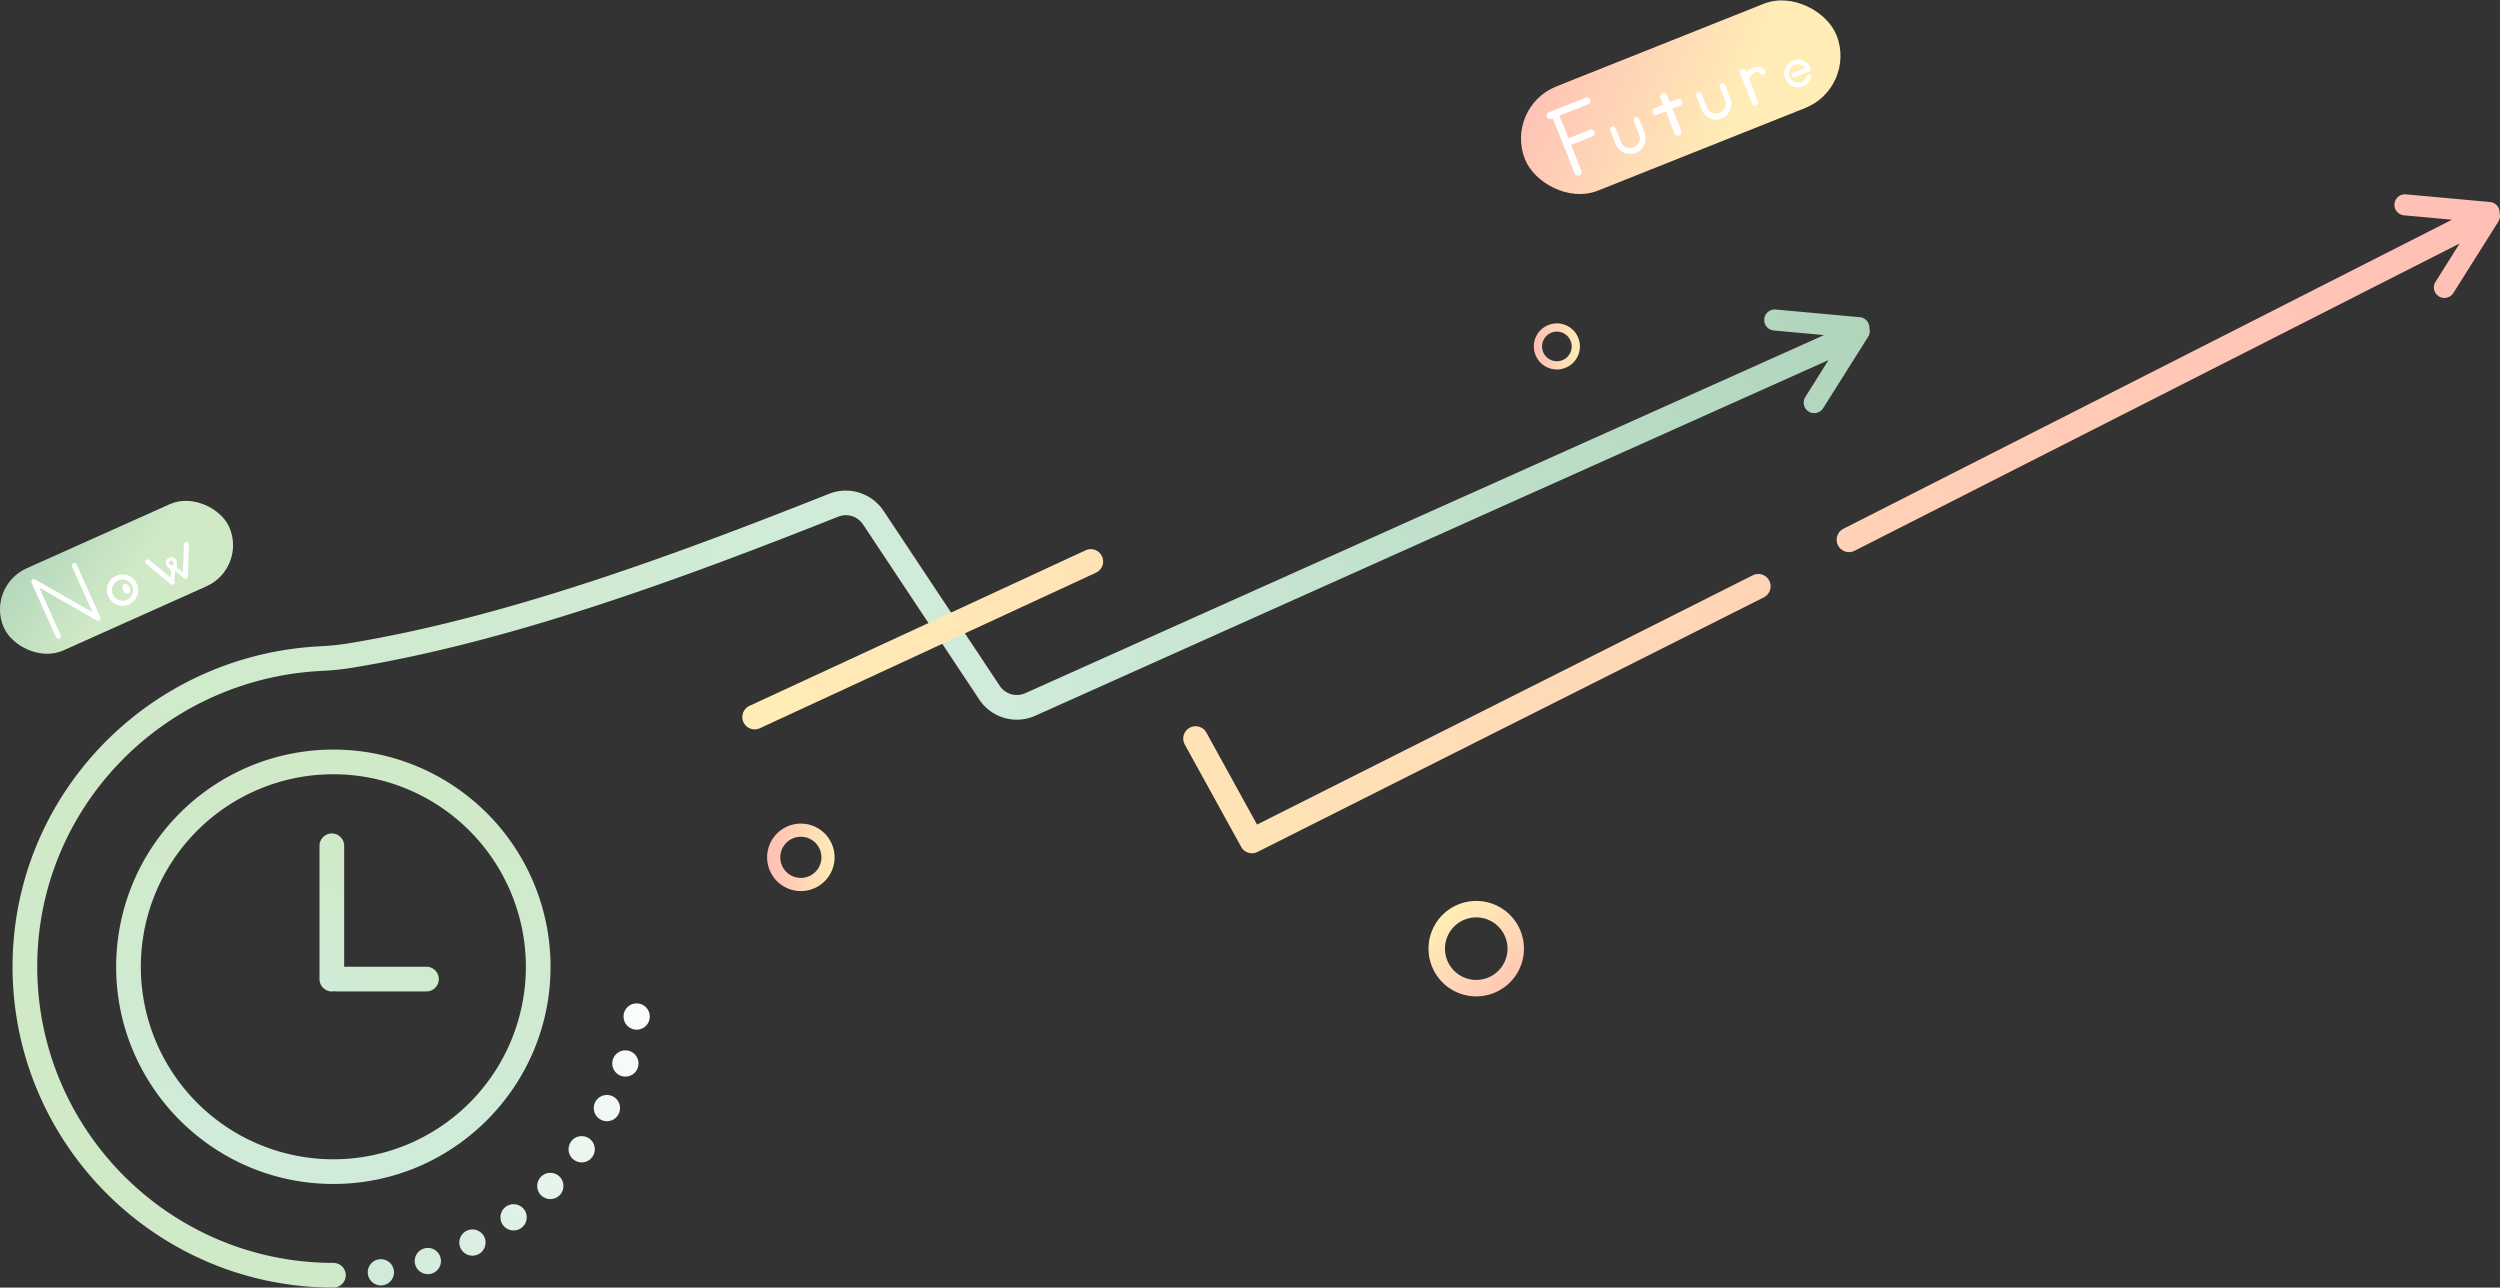 <svg xmlns="http://www.w3.org/2000/svg" xmlns:xlink="http://www.w3.org/1999/xlink" viewBox="0 0 1519.35 782.53"><rect x="0" y="0" width="1519.35" height="782.53" fill="#333333" stroke="none"/><defs><style>.cls-1{fill:none;}.cls-2{clip-path:url(#clip-path);}.cls-3{fill:url(#新增漸層色票_2);}.cls-4{fill:url(#新增漸層色票_2-2);}.cls-5{fill:url(#未命名漸層_19);}.cls-6{fill:url(#未命名漸層_19-2);}.cls-7{fill:url(#未命名漸層_19-3);}.cls-8{fill:url(#未命名漸層_19-4);}.cls-9{fill:url(#未命名漸層_19-5);}.cls-10{fill:url(#未命名漸層_19-6);}.cls-11{fill:url(#未命名漸層_19-7);}.cls-12{fill:url(#未命名漸層_19-8);}.cls-13{fill:url(#未命名漸層_19-9);}.cls-14{fill:url(#新增漸層色票_3);}.cls-15{fill:url(#未命名漸層_197);}.cls-16{fill:url(#未命名漸層_197-2);}.cls-17{fill:url(#未命名漸層_197-3);}.cls-18{fill:url(#未命名漸層_197-4);}.cls-19{fill:url(#未命名漸層_197-5);}.cls-20{fill:url(#未命名漸層_197-6);}.cls-21{fill:url(#未命名漸層_252);}.cls-22{fill:#fff;}.cls-23{fill:url(#未命名漸層_197-7);}</style><clipPath id="clip-path" transform="translate(-77.83 -108.73)"><rect class="cls-1" width="1675" height="1000"/></clipPath><linearGradient id="新增漸層色票_2" x1="280.42" y1="817.7" x2="280.42" y2="570.02" gradientUnits="userSpaceOnUse"><stop offset="0" stop-color="#d0ebd9"/><stop offset="1" stop-color="#d0e9c7"/></linearGradient><linearGradient id="新增漸層色票_2-2" x1="268.17" y1="717.84" x2="319.23" y2="648.39" xlink:href="#新增漸層色票_2"/><linearGradient id="未命名漸層_19" x1="405.41" y1="602.38" x2="232.3" y2="772.42" gradientUnits="userSpaceOnUse"><stop offset="0" stop-color="#fff"/><stop offset="1" stop-color="#d0ebd9"/></linearGradient><linearGradient id="未命名漸層_19-2" x1="415.99" y1="613.16" x2="242.89" y2="783.2" xlink:href="#未命名漸層_19"/><linearGradient id="未命名漸層_19-3" x1="423.69" y1="620.99" x2="250.59" y2="791.04" xlink:href="#未命名漸層_19"/><linearGradient id="未命名漸層_19-4" x1="428.31" y1="625.7" x2="255.21" y2="795.74" xlink:href="#未命名漸層_19"/><linearGradient id="未命名漸層_19-5" x1="429.74" y1="627.15" x2="256.64" y2="797.2" xlink:href="#未命名漸層_19"/><linearGradient id="未命名漸層_19-6" x1="427.95" y1="625.33" x2="254.84" y2="795.37" xlink:href="#未命名漸層_19"/><linearGradient id="未命名漸層_19-7" x1="422.97" y1="620.26" x2="249.86" y2="790.3" xlink:href="#未命名漸層_19"/><linearGradient id="未命名漸層_19-8" x1="414.93" y1="612.07" x2="241.82" y2="782.12" xlink:href="#未命名漸層_19"/><linearGradient id="未命名漸層_19-9" x1="404.04" y1="600.97" x2="230.93" y2="771.01" xlink:href="#未命名漸層_19"/><linearGradient id="新增漸層色票_3" x1="1208.1" y1="212.07" x2="118.4" y2="767.65" gradientUnits="userSpaceOnUse"><stop offset="0" stop-color="#aed3b9"/><stop offset="0.5" stop-color="#d0ebd9"/><stop offset="1" stop-color="#d0e9c7"/></linearGradient><linearGradient id="未命名漸層_197" x1="1002.49" y1="719.57" x2="959.6" y2="665.96" gradientUnits="userSpaceOnUse"><stop offset="0" stop-color="#ffbeb6"/><stop offset="1" stop-color="#ffecb6"/></linearGradient><linearGradient id="未命名漸層_197-2" x1="544.04" y1="629.77" x2="585.04" y2="629.77" xlink:href="#未命名漸層_197"/><linearGradient id="未命名漸層_197-3" x1="1010.04" y1="319.27" x2="1038.04" y2="319.27" xlink:href="#未命名漸層_197"/><linearGradient id="未命名漸層_197-4" x1="1526.9" y1="55.86" x2="543.41" y2="544.54" xlink:href="#未命名漸層_197"/><linearGradient id="未命名漸層_197-5" x1="1599.61" y1="202.2" x2="616.12" y2="690.88" xlink:href="#未命名漸層_197"/><linearGradient id="未命名漸層_197-6" x1="1612.42" y1="227.99" x2="628.93" y2="716.67" xlink:href="#未命名漸層_197"/><linearGradient id="未命名漸層_252" x1="93.95" y1="420.33" x2="153.69" y2="463.23" gradientTransform="translate(200.86 -20.61) rotate(24.13)" gradientUnits="userSpaceOnUse"><stop offset="0" stop-color="#aed3b9"/><stop offset="1" stop-color="#d0e9c7"/></linearGradient><linearGradient id="未命名漸層_197-7" x1="1009.26" y1="131.44" x2="1130.29" y2="180.46" gradientTransform="translate(140.24 -394.99) rotate(21.73)" xlink:href="#未命名漸層_197"/></defs><g id="圖層_2" data-name="圖層 2"><g id="圖層_6" data-name="圖層 6"><g class="cls-2"><path class="cls-3" d="M280.42,828.27c-72.79,0-132-59.22-132-132a132,132,0,0,1,264,0C412.42,769.05,353.21,828.27,280.42,828.27Zm0-249a117,117,0,1,0,117,117A117.13,117.13,0,0,0,280.42,579.27Z" transform="translate(-77.83 -108.73)"/><path class="cls-4" d="M337,696.27H287v-73.5a7.5,7.5,0,0,0-15,0v81a7.5,7.5,0,0,0,7.5,7.5,7.34,7.34,0,0,0,1.5-.15,7.48,7.48,0,0,0,1.5.15H337a7.5,7.5,0,0,0,0-15Z" transform="translate(-77.83 -108.73)"/><circle class="cls-5" cx="231.47" cy="773.23" r="8"/><circle class="cls-6" cx="260.01" cy="766.38" r="8"/><circle class="cls-7" cx="287.12" cy="755.15" r="8"/><circle class="cls-8" cx="312.13" cy="739.82" r="8"/><circle class="cls-9" cx="334.45" cy="720.76" r="8"/><circle class="cls-10" cx="353.51" cy="698.45" r="8"/><circle class="cls-11" cx="368.84" cy="673.43" r="8"/><circle class="cls-12" cx="380.07" cy="646.32" r="8"/><circle class="cls-13" cx="386.92" cy="617.79" r="8"/><path class="cls-14" d="M1213.93,308.22a6.39,6.39,0,0,0-5.8-6.72L1157,296.84a6.4,6.4,0,1,0-1.16,12.75l30.53,2.78L700.94,530a12.47,12.47,0,0,1-15.53-4.49L614.77,419.14a27.6,27.6,0,0,0-33-10.34c-96.07,38.13-198,75.56-292.64,91a153.36,153.36,0,0,1-16.78,1.69c-104.8,5.37-186.89,90.91-186.89,194.75,0,107.52,87.48,195,195,195a7.5,7.5,0,1,0,0-15c-99.25,0-180-80.75-180-180,0-95.84,75.84-174.81,172.66-179.77a166.13,166.13,0,0,0,18.43-1.87c96-15.7,198.9-53.44,295.75-91.89a12.55,12.55,0,0,1,15,4.7L672.92,533.8a27.42,27.42,0,0,0,34.16,9.88l482-216.12L1175,350a6.39,6.39,0,0,0,2,8.82,6.27,6.27,0,0,0,4.1.95,6.35,6.35,0,0,0,4.72-2.95l27.39-43.47A6.36,6.36,0,0,0,1213.93,308.22Z" transform="translate(-77.83 -108.73)"/><path class="cls-15" d="M975,714.27a29,29,0,1,1,29-29A29,29,0,0,1,975,714.27Zm0-48a19,19,0,1,0,19,19A19,19,0,0,0,975,666.27Z" transform="translate(-77.83 -108.73)"/><path class="cls-16" d="M564.54,650.27a20.5,20.5,0,1,1,20.5-20.5A20.53,20.53,0,0,1,564.54,650.27Zm0-33a12.5,12.5,0,1,0,12.5,12.5A12.51,12.51,0,0,0,564.54,617.27Z" transform="translate(-77.83 -108.73)"/><path class="cls-17" d="M1024,333.27a14,14,0,1,1,14-14A14,14,0,0,1,1024,333.27Zm0-23a9,9,0,1,0,9,9A9,9,0,0,0,1024,310.27Z" transform="translate(-77.83 -108.73)"/><path class="cls-18" d="M536.47,552a7.5,7.5,0,0,1-3.15-14.3l204.15-94.47a7.5,7.5,0,1,1,6.3,13.61L539.62,551.31A7.53,7.53,0,0,1,536.47,552Z" transform="translate(-77.83 -108.73)"/><path class="cls-19" d="M838.7,627.28a7.49,7.49,0,0,1-6.57-3.88l-34.15-62a7.5,7.5,0,1,1,13.13-7.24l30.67,55.69,301.3-151.5a7.5,7.5,0,0,1,6.74,13.4L842.07,626.48A7.39,7.39,0,0,1,838.7,627.28Z" transform="translate(-77.83 -108.73)"/><path class="cls-20" d="M1596.93,238.22a6.39,6.39,0,0,0-5.8-6.72L1540,226.84a6.4,6.4,0,1,0-1.16,12.75l29.18,2.66L1198.15,430.08a7.5,7.5,0,0,0,3.4,14.19,7.39,7.39,0,0,0,3.39-.82l367.72-186.76L1558,280a6.39,6.39,0,0,0,2,8.82,6.27,6.27,0,0,0,4.1.95,6.35,6.35,0,0,0,4.72-2.95l27.39-43.47A6.36,6.36,0,0,0,1596.93,238.22Z" transform="translate(-77.83 -108.73)"/><rect class="cls-21" x="73.65" y="432.27" width="149.98" height="54.66" rx="27.33" transform="translate(-252.72 -7.82) rotate(-24.13)"/><path class="cls-22" d="M156.21,476.07a9.52,9.52,0,1,1,4.8-12.58A9.53,9.53,0,0,1,156.21,476.07Zm-6.53-14.58a6.45,6.45,0,1,0,8.52,3.25A6.46,6.46,0,0,0,149.68,461.49Z" transform="translate(-77.83 -108.73)"/><ellipse class="cls-22" cx="154.58" cy="466.6" rx="2.22" ry="3.17" transform="translate(-255.06 -4.78) rotate(-24.13)"/><path class="cls-22" d="M138.05,485.89a1.55,1.55,0,0,1-1.39-.06l-34.89-19.94,12.89,28.79a1.54,1.54,0,1,1-2.8,1.26L97,462.84a1.5,1.5,0,0,1,.37-1.76,1.52,1.52,0,0,1,1.79-.2l34.89,19.94-12.41-27.7a1.54,1.54,0,0,1,2.81-1.26l14.33,32a1.55,1.55,0,0,1-.37,1.77A1.45,1.45,0,0,1,138.05,485.89Z" transform="translate(-77.83 -108.73)"/><path class="cls-22" d="M191.18,438.2a1.55,1.55,0,0,0-1.6,1.48L189,456.42s-3.55-2.05-3.7-3.46c-.14-1.24.28-2.37-.26-3.59a4,4,0,0,0-.42-.69,3.41,3.41,0,0,0-2.39-1.29,3.32,3.32,0,0,0-1.66.28,3.36,3.36,0,0,0-1.94,3.69,3.19,3.19,0,0,0,.24.78c.54,1.22,1.65,1.65,2.5,2.58s.14,5,.14,5l-12.9-10.67a1.54,1.54,0,0,0-2,2.37l14.92,12.34a1.51,1.51,0,0,0,1.6.21,1.43,1.43,0,0,0,.56-.42,1.51,1.51,0,0,0,.26-1.49,2,2,0,0,1-.11-.72l.33-5.61,4.41,3.49a1.57,1.57,0,0,1,.45.51,1.53,1.53,0,0,0,1.31.84,1.43,1.43,0,0,0,.68-.13,1.52,1.52,0,0,0,.91-1.34l.72-19.34A1.54,1.54,0,0,0,191.18,438.2Zm-9.05,14a1.42,1.42,0,0,1-1.34-.51,1.44,1.44,0,0,1,0-1.76,1.4,1.4,0,0,1,.58-.49,1.46,1.46,0,0,1,1.91.73A1.45,1.45,0,0,1,182.13,452.19Z" transform="translate(-77.83 -108.73)"/><rect class="cls-23" x="997.41" y="133.82" width="203.79" height="68.18" rx="34.09" transform="translate(-61.9 310.11) rotate(-21.73)"/><path class="cls-22" d="M1041.49,168.07l-22.33,8.9a2.15,2.15,0,0,0,1.59,4l.8-.32,13.35,33.5a2.14,2.14,0,0,0,4-1.59l-6.27-15.75,13-5.17a2.15,2.15,0,1,0-1.59-4l-13,5.17-5.48-13.76,17.54-7a2.15,2.15,0,1,0-1.59-4Z" transform="translate(-77.83 -108.73)"/><path class="cls-22" d="M1074,181a1.74,1.74,0,1,0-3.23,1.29l3.35,8.41a.54.54,0,0,0,0,.11l0,.12a5.92,5.92,0,0,1-11.08,4.15l-3.35-8.4a1.74,1.74,0,1,0-3.24,1.28l3.35,8.41a9.4,9.4,0,0,0,17.6-6.6.89.89,0,0,0-.08-.17,1.33,1.33,0,0,0,0-.19Z" transform="translate(-77.83 -108.73)"/><path class="cls-22" d="M1126.19,160.3a1.73,1.73,0,0,0-3.22,1.28l3.34,8.37a.54.54,0,0,0,0,.11l0,.11a5.89,5.89,0,0,1-11,4.14l-3.34-8.37a1.73,1.73,0,0,0-3.22,1.28l3.34,8.37a9.36,9.36,0,0,0,17.52-6.57c0-.06-.06-.12-.08-.17s0-.12,0-.18Z" transform="translate(-77.83 -108.73)"/><path class="cls-22" d="M1097.41,168.9l-4.79,1.9-1.74-4.38a2.15,2.15,0,0,0-4,1.58l1.75,4.39-5.19,2.07a2.14,2.14,0,1,0,1.59,4l5.19-2.06,5.4,13.56a2.15,2.15,0,1,0,4-1.59l-5.41-13.56,4.79-1.91a2.14,2.14,0,1,0-1.59-4Z" transform="translate(-77.83 -108.73)"/><path class="cls-22" d="M1150.39,151.47c-2.43-3.09-6.21-2.6-9.66-.13a7.88,7.88,0,0,0-1.57,1.47l-.43-1.07a1.89,1.89,0,0,0-3.49,1.39l7.39,18.54a1.89,1.89,0,0,0,3.49-1.39L1140.83,157a4.25,4.25,0,0,1,1.82-3.22c1.95-1.39,3.64-2.1,5-.36a1.71,1.71,0,0,0,2.33.25A1.54,1.54,0,0,0,1150.39,151.47Z" transform="translate(-77.83 -108.73)"/><path class="cls-22" d="M1167.47,145.6a8.37,8.37,0,1,0,11.12,10.17,1.4,1.4,0,0,0-2.68-.8,5.58,5.58,0,1,1-.85-4.89l-7.34,2.93a1.39,1.39,0,1,0,1,2.59l8.81-3.51a1.39,1.39,0,0,0,.78-1.81A8.38,8.38,0,0,0,1167.47,145.6Z" transform="translate(-77.83 -108.73)"/></g></g></g></svg>